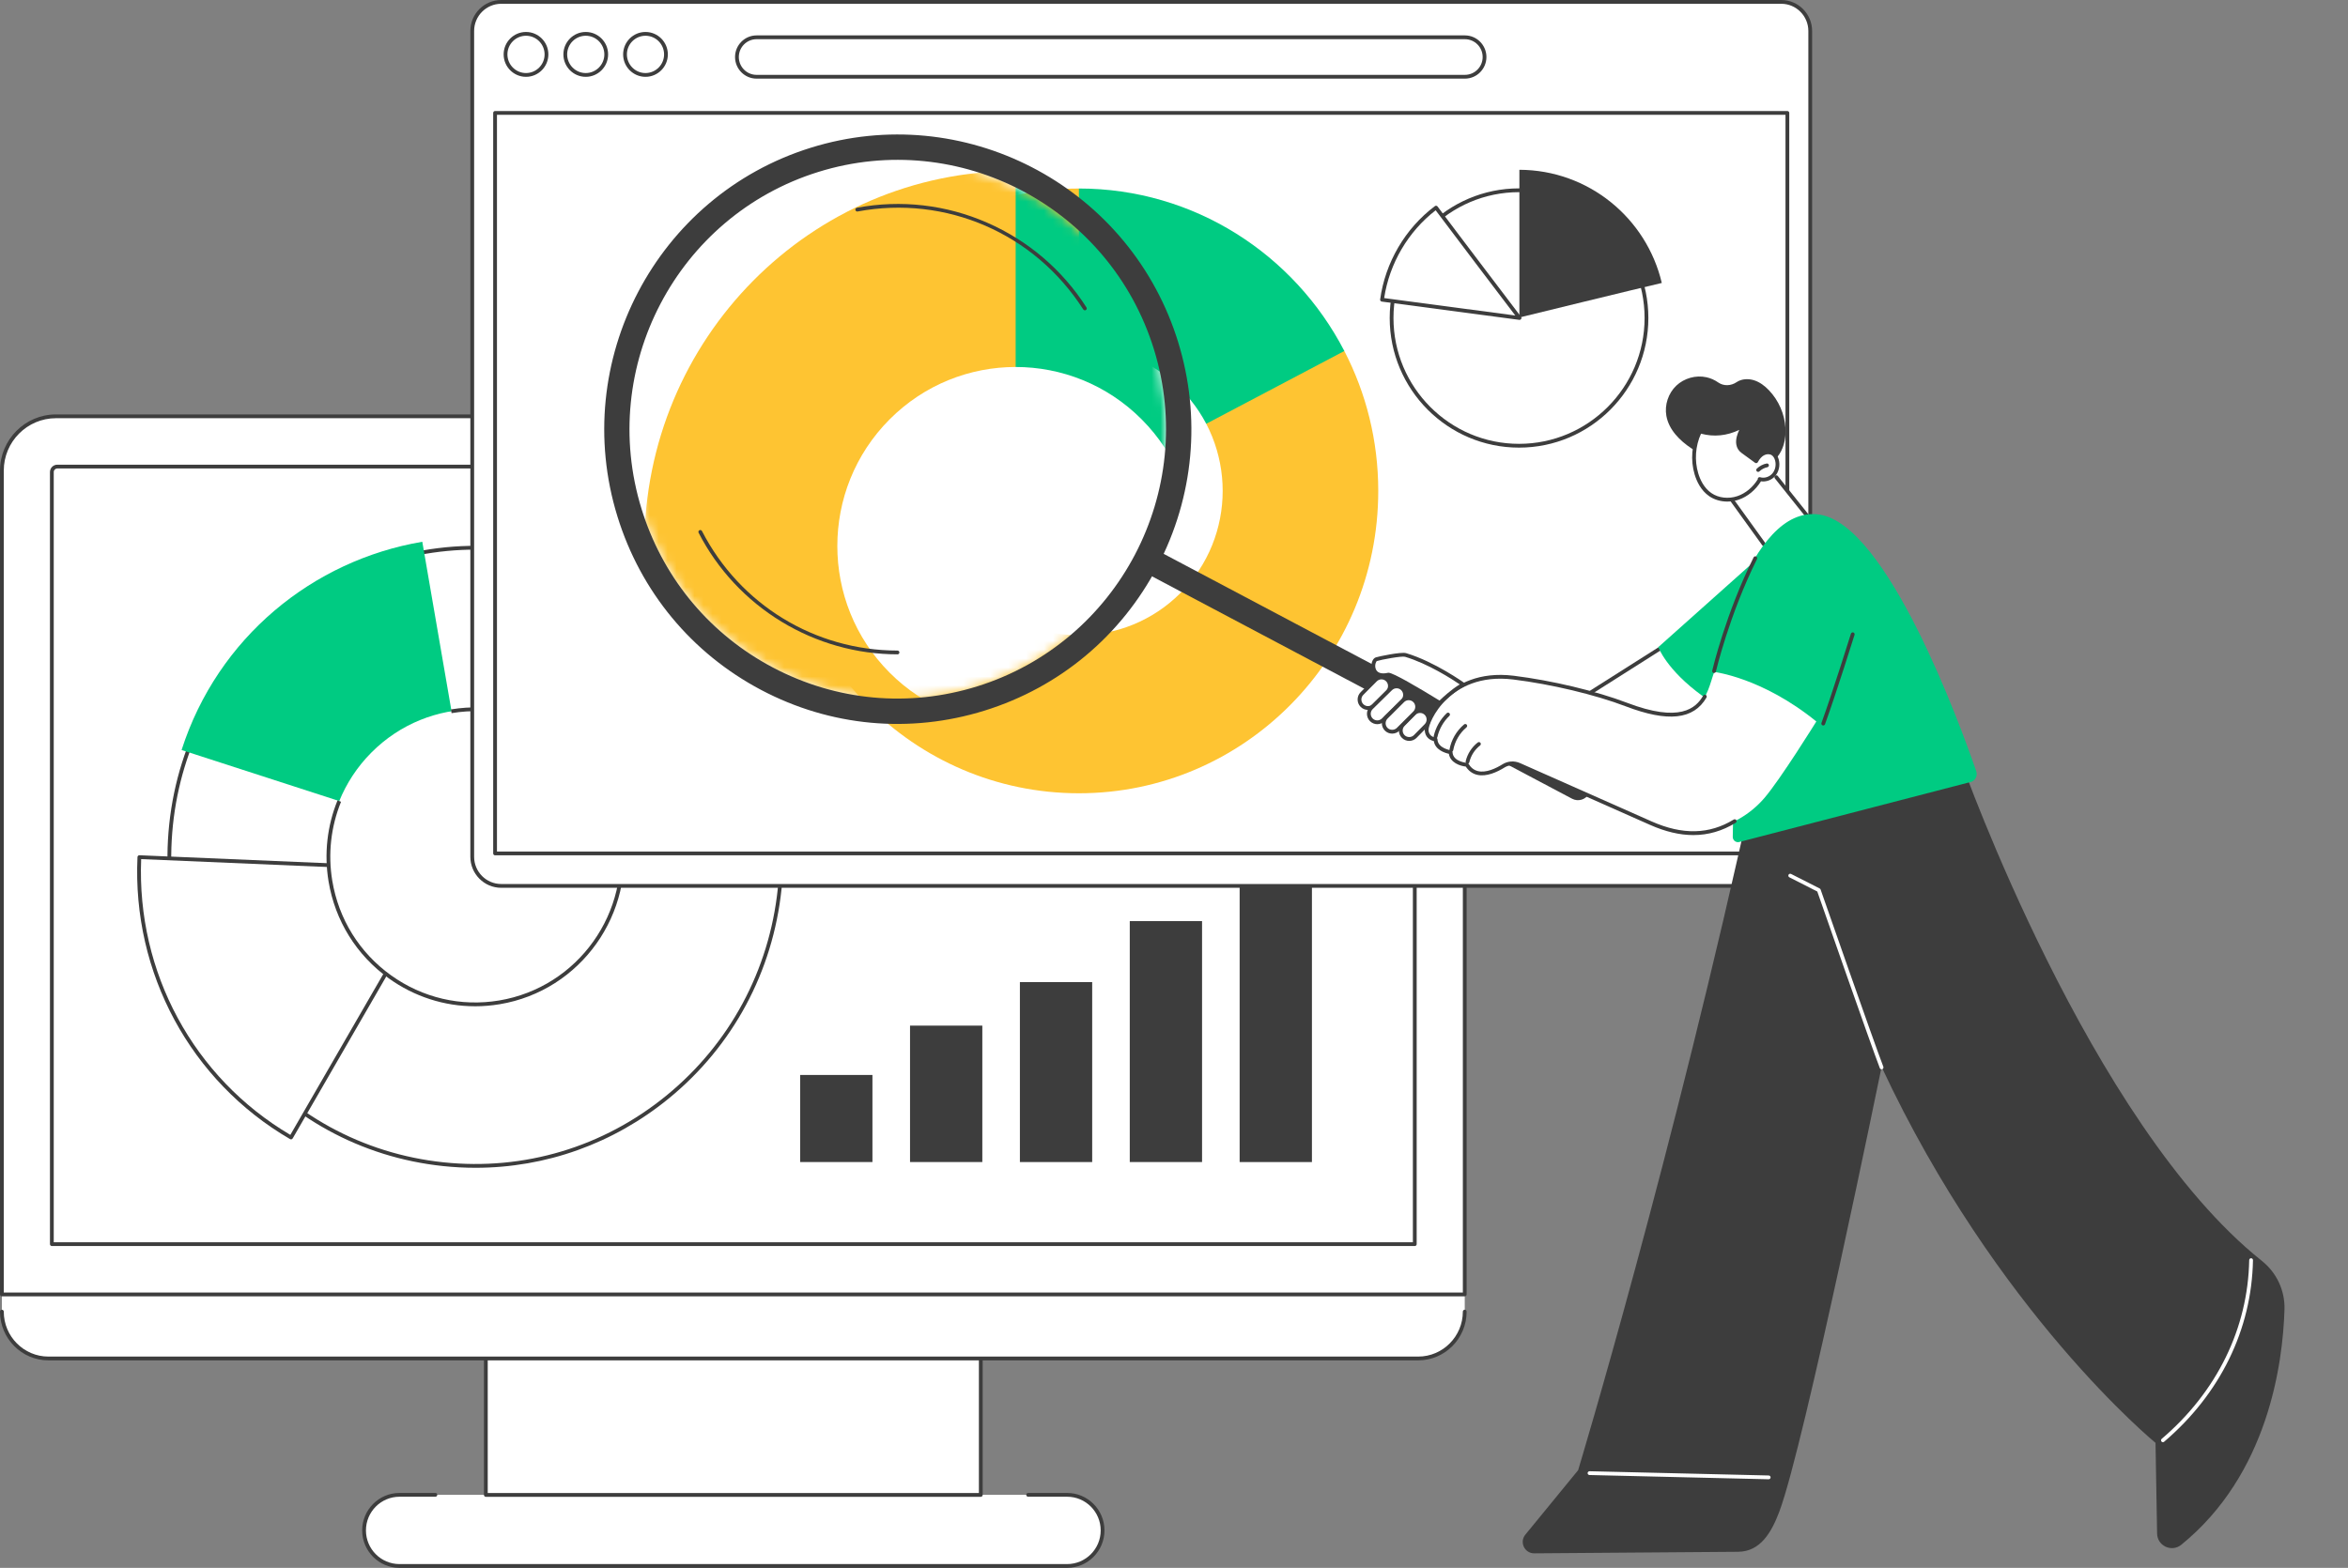 <svg width="262" height="175" viewBox="0 0 262 175" fill="none" xmlns="http://www.w3.org/2000/svg">
<rect x="0" y="0" width="262" height="175" fill="#808080" stroke="none"/>
<path d="M119.076 166.85H44.577C42.393 166.85 40.624 168.626 40.624 170.819C40.624 173.012 42.394 174.789 44.577 174.789H119.077C121.261 174.789 123.03 173.011 123.03 170.819C123.03 168.627 121.26 166.85 119.077 166.85H119.076Z" fill="white"/>
<path d="M109.44 151.629H54.212V166.86H109.44V151.629Z" fill="white"/>
<path d="M109.44 167.071H54.213C54.096 167.071 54.002 166.977 54.002 166.86V151.629C54.002 151.513 54.096 151.418 54.213 151.418C54.329 151.418 54.423 151.513 54.423 151.629V166.649H109.229V151.629C109.229 151.513 109.323 151.418 109.439 151.418C109.556 151.418 109.65 151.513 109.65 151.629V166.86C109.65 166.977 109.556 167.071 109.439 167.071H109.44Z" fill="#3D3D3D"/>
<path d="M161.665 143.216L2.723 142.998L0.21 144.482V146.399C0.21 149.288 2.537 151.629 5.406 151.629H158.247C161.116 151.629 163.442 149.287 163.442 146.399V144.482L161.666 143.216H161.665Z" fill="white"/>
<path d="M6.249 46.467H157.403C160.736 46.467 163.441 49.184 163.441 52.531V144.481H0.21V52.531C0.21 49.184 2.916 46.467 6.249 46.467Z" fill="white"/>
<path d="M163.442 144.693H0.21C0.094 144.693 0 144.598 0 144.482V52.531C0 49.07 2.803 46.256 6.249 46.256H157.403C160.849 46.256 163.652 49.071 163.652 52.531V144.482C163.652 144.598 163.558 144.693 163.441 144.693H163.442ZM0.422 144.27H163.232V52.531C163.232 49.303 160.618 46.678 157.404 46.678H6.249C3.035 46.678 0.421 49.303 0.421 52.531V144.27H0.422Z" fill="#3D3D3D"/>
<path d="M157.867 52.684V138.867H5.786V52.684C5.786 52.35 6.056 52.078 6.39 52.078L157.262 52.078C157.595 52.078 157.866 52.35 157.866 52.684H157.867Z" fill="white"/>
<path d="M157.867 139.079H5.786C5.67 139.079 5.575 138.985 5.575 138.868V52.686C5.575 52.234 5.941 51.867 6.391 51.867H157.263C157.712 51.867 158.078 52.234 158.078 52.686V138.868C158.078 138.985 157.984 139.079 157.868 139.079H157.867ZM5.996 138.657H157.656V52.686C157.656 52.468 157.479 52.291 157.263 52.291H6.391C6.173 52.291 5.997 52.469 5.997 52.686V138.657H5.996Z" fill="#3D3D3D"/>
<path d="M158.247 151.84H5.406C2.425 151.84 0 149.399 0 146.399C0 146.282 0.094 146.188 0.21 146.188C0.327 146.188 0.421 146.282 0.421 146.399C0.421 149.166 2.657 151.417 5.405 151.417H158.247C160.995 151.417 163.231 149.166 163.231 146.399C163.231 146.282 163.325 146.188 163.441 146.188C163.558 146.188 163.652 146.282 163.652 146.399C163.652 149.4 161.227 151.84 158.246 151.84H158.247Z" fill="#3D3D3D"/>
<path d="M119.076 175H44.577C42.281 175 40.413 173.125 40.413 170.82C40.413 168.514 42.281 166.639 44.577 166.639H48.582C48.698 166.639 48.792 166.733 48.792 166.85C48.792 166.967 48.698 167.061 48.582 167.061H44.577C42.513 167.061 40.834 168.747 40.834 170.82C40.834 172.892 42.513 174.578 44.577 174.578H119.077C121.141 174.578 122.82 172.892 122.82 170.82C122.82 168.747 121.141 167.061 119.077 167.061H114.723C114.607 167.061 114.513 166.967 114.513 166.85C114.513 166.733 114.607 166.639 114.723 166.639H119.077C121.373 166.639 123.241 168.514 123.241 170.82C123.241 173.125 121.373 175 119.077 175H119.076Z" fill="#3D3D3D"/>
<path d="M53.044 95.634L56.645 61.325C37.892 59.341 21.079 73.092 19.091 92.04C17.103 110.988 30.692 127.957 49.444 129.942C68.195 131.927 85.009 118.175 86.997 99.228C87.598 93.5 86.774 87.955 84.816 82.948L53.045 95.634H53.044Z" fill="white"/>
<path d="M84.816 82.948L56.645 61.325C37.892 59.341 21.079 73.092 19.091 92.04C17.103 110.988 30.692 127.957 49.444 129.942C68.196 131.927 85.009 118.175 86.997 99.228C87.598 93.5 86.774 87.955 84.816 82.948H84.816Z" fill="white"/>
<path d="M53.064 130.345C51.855 130.345 50.64 130.281 49.421 130.152C40.295 129.186 32.093 124.688 26.325 117.485C20.558 110.283 17.914 101.238 18.881 92.019C20.879 72.985 37.827 59.118 56.666 61.115L56.726 61.121L56.772 61.157L84.99 82.816L85.011 82.871C87.029 88.033 87.787 93.696 87.205 99.249C86.237 108.469 81.774 116.761 74.638 122.599C68.455 127.655 60.905 130.345 53.063 130.345H53.064ZM53.062 61.348C35.924 61.348 21.147 74.469 19.3 92.062C18.344 101.171 20.956 110.105 26.654 117.22C32.351 124.335 40.452 128.778 49.465 129.732C58.479 130.686 67.324 128.037 74.373 122.272C81.423 116.506 85.831 108.315 86.787 99.206C87.36 93.74 86.618 88.165 84.64 83.081L56.563 61.53C55.388 61.408 54.218 61.349 53.061 61.349L53.062 61.348Z" fill="#3D3D3D"/>
<path d="M47.122 60.471C34.93 62.537 24.299 71.14 20.261 83.714L52.956 94.302L47.122 60.471Z" fill="#00CB82"/>
<path d="M15.551 95.672C14.977 108.075 21.093 120.333 32.474 126.962L49.712 97.122L15.551 95.672Z" fill="white"/>
<path d="M32.473 127.174C32.437 127.174 32.401 127.165 32.367 127.145C21.265 120.677 14.741 108.614 15.341 95.663C15.347 95.55 15.439 95.461 15.551 95.461C15.554 95.461 15.557 95.461 15.561 95.461L49.722 96.911C49.795 96.913 49.862 96.956 49.898 97.021C49.933 97.086 49.932 97.164 49.895 97.228L32.657 127.069C32.618 127.137 32.547 127.174 32.474 127.174H32.473ZM15.752 95.893C15.243 108.535 21.602 120.296 32.397 126.673L49.354 97.318L15.751 95.892L15.752 95.893Z" fill="#3D3D3D"/>
<path d="M64.639 107.277C71.043 100.846 71.043 90.42 64.639 83.989C58.235 77.558 47.853 77.558 41.449 83.989C35.045 90.42 35.045 100.846 41.449 107.277C47.853 113.708 58.235 113.708 64.639 107.277Z" fill="white"/>
<path d="M53.008 112.317C49.575 112.317 46.234 111.248 43.385 109.203C39.776 106.613 37.388 102.765 36.66 98.37C36.154 95.313 36.501 92.188 37.664 89.333L38.054 89.494C36.921 92.276 36.583 95.322 37.077 98.302C37.786 102.585 40.113 106.334 43.631 108.859C47.149 111.384 51.436 112.382 55.7 111.67C64.505 110.2 70.476 101.81 69.013 92.968C67.548 84.126 59.194 78.129 50.389 79.599L50.32 79.183C59.353 77.674 67.925 83.827 69.428 92.898C70.93 101.971 64.803 110.578 55.77 112.087C54.848 112.241 53.925 112.318 53.009 112.318L53.008 112.317Z" fill="#3D3D3D"/>
<path d="M97.35 119.984H89.284V129.704H97.35V119.984Z" fill="#3D3D3D"/>
<path d="M109.611 114.477H101.545V129.704H109.611V114.477Z" fill="#3D3D3D"/>
<path d="M121.871 109.617H113.805V129.705H121.871V109.617Z" fill="#3D3D3D"/>
<path d="M134.131 102.812H126.065V129.704H134.131V102.812Z" fill="#3D3D3D"/>
<path d="M146.391 90.502H138.325V129.706H146.391V90.502Z" fill="#3D3D3D"/>
<path d="M55.928 0.211H198.76C200.544 0.211 201.993 1.665 201.993 3.458V95.635C201.993 97.427 200.544 98.881 198.76 98.881H55.928C54.143 98.881 52.695 97.427 52.695 95.635V3.458C52.695 1.665 54.143 0.211 55.928 0.211Z" fill="white"/>
<path d="M198.76 99.094H55.928C54.029 99.094 52.484 97.543 52.484 95.636V3.458C52.484 1.551 54.029 0 55.928 0H198.76C200.659 0 202.203 1.551 202.203 3.458V95.635C202.203 97.542 200.659 99.093 198.76 99.093V99.094ZM55.928 0.423C54.261 0.423 52.905 1.784 52.905 3.458V95.635C52.905 97.309 54.261 98.67 55.928 98.67H198.76C200.426 98.67 201.783 97.309 201.783 95.635V3.458C201.783 1.784 200.426 0.423 198.76 0.423H55.928Z" fill="#3D3D3D"/>
<path d="M58.694 8.364C59.956 8.364 60.978 7.337 60.978 6.072C60.978 4.806 59.956 3.779 58.694 3.779C57.432 3.779 56.409 4.806 56.409 6.072C56.409 7.337 57.432 8.364 58.694 8.364Z" fill="white"/>
<path d="M58.694 8.575C57.318 8.575 56.199 7.453 56.199 6.072C56.199 4.691 57.318 3.568 58.694 3.568C60.07 3.568 61.189 4.691 61.189 6.072C61.189 7.453 60.07 8.575 58.694 8.575ZM58.694 3.991C57.55 3.991 56.62 4.924 56.62 6.072C56.62 7.219 57.55 8.153 58.694 8.153C59.838 8.153 60.768 7.219 60.768 6.072C60.768 4.924 59.838 3.991 58.694 3.991Z" fill="#3D3D3D"/>
<path d="M65.361 8.364C66.623 8.364 67.645 7.337 67.645 6.072C67.645 4.806 66.623 3.779 65.361 3.779C64.099 3.779 63.076 4.806 63.076 6.072C63.076 7.337 64.099 8.364 65.361 8.364Z" fill="white"/>
<path d="M65.361 8.575C63.985 8.575 62.866 7.453 62.866 6.072C62.866 4.691 63.985 3.568 65.361 3.568C66.737 3.568 67.856 4.691 67.856 6.072C67.856 7.453 66.737 8.575 65.361 8.575ZM65.361 3.991C64.217 3.991 63.287 4.924 63.287 6.072C63.287 7.219 64.217 8.153 65.361 8.153C66.504 8.153 67.435 7.219 67.435 6.072C67.435 4.924 66.504 3.991 65.361 3.991Z" fill="#3D3D3D"/>
<path d="M72.027 8.364C73.288 8.364 74.311 7.337 74.311 6.072C74.311 4.806 73.288 3.779 72.027 3.779C70.765 3.779 69.742 4.806 69.742 6.072C69.742 7.337 70.765 8.364 72.027 8.364Z" fill="white"/>
<path d="M72.027 8.575C70.65 8.575 69.532 7.453 69.532 6.072C69.532 4.691 70.65 3.568 72.027 3.568C73.403 3.568 74.522 4.691 74.522 6.072C74.522 7.453 73.403 8.575 72.027 8.575ZM72.027 3.991C70.883 3.991 69.953 4.924 69.953 6.072C69.953 7.219 70.883 8.153 72.027 8.153C73.17 8.153 74.101 7.219 74.101 6.072C74.101 4.924 73.17 3.991 72.027 3.991Z" fill="#3D3D3D"/>
<path d="M163.46 8.565H84.422C83.212 8.565 82.23 7.579 82.23 6.363C82.23 5.148 83.212 4.162 84.422 4.162H163.46C164.67 4.162 165.652 5.148 165.652 6.363C165.652 7.579 164.67 8.565 163.46 8.565Z" fill="white"/>
<path d="M163.46 8.777H84.422C83.098 8.777 82.02 7.694 82.02 6.364C82.02 5.034 83.098 3.951 84.422 3.951H163.46C164.784 3.951 165.862 5.034 165.862 6.364C165.862 7.694 164.784 8.777 163.46 8.777ZM84.422 4.375C83.33 4.375 82.441 5.267 82.441 6.365C82.441 7.463 83.329 8.355 84.422 8.355H163.46C164.552 8.355 165.441 7.463 165.441 6.365C165.441 5.267 164.553 4.375 163.46 4.375H84.422Z" fill="#3D3D3D"/>
<path d="M199.445 95.469H55.242C55.126 95.469 55.032 95.374 55.032 95.257V12.604C55.032 12.487 55.126 12.393 55.242 12.393H199.444C199.56 12.393 199.654 12.487 199.654 12.604V95.257C199.654 95.373 199.56 95.468 199.444 95.468L199.445 95.469ZM55.453 95.046H199.234V12.815H55.453V95.045V95.046Z" fill="#3D3D3D"/>
<path d="M120.39 54.792V21.041C101.944 21.041 86.99 36.151 86.99 54.791C86.99 73.431 101.944 88.541 120.39 88.541C138.837 88.541 153.791 73.431 153.791 54.791C153.791 49.157 152.423 43.846 150.007 39.177L120.39 54.791V54.792Z" fill="white"/>
<path d="M150.007 39.179L120.39 21.043C101.944 21.043 86.99 36.153 86.99 54.793C86.99 73.433 101.943 88.543 120.39 88.543C138.838 88.543 153.791 73.433 153.791 54.793C153.791 49.159 152.423 43.848 150.007 39.179Z" fill="#FEC432"/>
<path d="M150.007 39.177C144.429 28.398 133.261 21.041 120.39 21.041V54.791L150.007 39.177Z" fill="#00CB82"/>
<path d="M131.733 66.182C137.998 59.891 137.998 49.691 131.733 43.4C125.468 37.109 115.311 37.109 109.047 43.4C102.782 49.691 102.782 59.891 109.047 66.182C115.311 72.473 125.468 72.473 131.733 66.182Z" fill="white"/>
<path d="M185.363 72.307L177.33 77.401C177.33 77.401 184.869 84.476 186.983 84.264C189.097 84.052 193.747 81.504 194.522 80.726C195.298 79.947 194.945 76.621 194.945 76.621L185.363 72.305V72.307Z" fill="white"/>
<path d="M186.897 84.48C184.591 84.48 177.492 77.842 177.186 77.555C177.139 77.51 177.114 77.446 177.121 77.381C177.126 77.316 177.163 77.257 177.218 77.223L185.25 72.129C185.31 72.09 185.384 72.085 185.449 72.114L195.032 76.43C195.1 76.46 195.147 76.525 195.155 76.6C195.192 76.951 195.494 80.05 194.671 80.876C193.887 81.663 189.182 84.255 187.004 84.474C186.97 84.478 186.934 84.479 186.898 84.479L186.897 84.48ZM177.674 77.433C179.898 79.498 185.359 84.213 186.962 84.054C189.018 83.848 193.638 81.317 194.374 80.577C194.927 80.022 194.84 77.745 194.748 76.766L185.38 72.545L177.674 77.432V77.433Z" fill="#3D3D3D"/>
<path d="M195.821 62.607L185.041 72.231C185.041 72.231 185.957 74.778 189.972 77.678C193.989 80.58 195.82 62.607 195.82 62.607H195.821Z" fill="#00CB82"/>
<mask id="mask0_1287_31489" style="mask-type:luminance" maskUnits="userSpaceOnUse" x="70" y="17" width="61" height="61">
<path d="M71.789 57.431C74.243 64.815 79.35 70.857 86.231 74.496C93.305 78.236 101.406 78.987 109.042 76.607C124.806 71.697 133.653 54.824 128.763 38.994C123.872 23.166 107.071 14.28 91.307 19.19C75.544 24.101 66.697 40.973 71.587 56.804C71.652 57.013 71.719 57.223 71.788 57.431H71.789Z" fill="white"/>
</mask>
<g mask="url(#mask0_1287_31489)">
<path d="M113.331 60.943V19.082C90.451 19.082 71.904 37.824 71.904 60.943C71.904 84.062 90.451 102.805 113.331 102.805C136.211 102.805 154.759 84.062 154.759 60.943C154.759 53.955 153.062 47.368 150.065 41.577L113.331 60.943Z" fill="white"/>
<path d="M150.065 41.577L113.331 19.082C90.451 19.082 71.904 37.824 71.904 60.943C71.904 84.062 90.451 102.805 113.331 102.805C136.211 102.805 154.759 84.062 154.759 60.943C154.759 53.956 153.062 47.369 150.065 41.577Z" fill="#FEC432"/>
<path d="M150.065 41.577C143.148 28.208 129.295 19.082 113.331 19.082V60.943L150.065 41.577Z" fill="#00CB82"/>
<path d="M127.4 75.073C135.171 67.269 135.171 54.617 127.4 46.814C119.63 39.011 107.032 39.011 99.261 46.814C91.49 54.617 91.49 67.269 99.261 75.073C107.032 82.876 119.63 82.876 127.4 75.073Z" fill="white"/>
</g>
<path d="M177.413 87.451C177.531 87.805 177.509 88.205 177.323 88.561C176.959 89.252 176.107 89.516 175.418 89.15L127.948 64.013C127.259 63.647 126.996 62.791 127.36 62.1C127.724 61.409 128.576 61.145 129.265 61.51L176.735 86.648C177.068 86.825 177.303 87.118 177.413 87.451Z" fill="#3D3D3D"/>
<path d="M131.238 37.48C131.313 37.705 131.384 37.93 131.455 38.158C134.046 46.548 133.229 55.45 129.154 63.223C125.078 70.995 118.233 76.71 109.877 79.312C101.522 81.914 92.659 81.094 84.918 77.002C77.177 72.909 71.488 66.036 68.896 57.644C63.546 40.324 73.225 21.861 90.473 16.489C107.493 11.188 125.623 20.586 131.238 37.48ZM71.789 57.433C74.243 64.818 79.35 70.86 86.231 74.498C93.305 78.238 101.406 78.989 109.042 76.61C124.806 71.699 133.653 54.827 128.763 38.996C123.872 23.169 107.071 14.282 91.307 19.193C75.543 24.103 66.697 40.976 71.587 56.806C71.651 57.016 71.719 57.226 71.788 57.433H71.789Z" fill="#3D3D3D"/>
<path d="M121.054 34.638C120.985 34.638 120.917 34.603 120.877 34.54C115.449 26.048 105.565 21.757 95.693 23.606C95.577 23.626 95.469 23.552 95.448 23.437C95.427 23.322 95.502 23.211 95.616 23.19C100.538 22.268 105.572 22.848 110.176 24.866C114.737 26.864 118.559 30.131 121.232 34.312C121.295 34.41 121.267 34.541 121.168 34.604C121.133 34.627 121.094 34.638 121.055 34.638H121.054Z" fill="#3D3D3D"/>
<path d="M100.148 73.036C95.596 73.032 91.121 71.771 87.206 69.391C83.261 66.993 80.062 63.561 77.954 59.467C77.901 59.364 77.941 59.235 78.045 59.182C78.148 59.128 78.275 59.169 78.329 59.273C82.561 67.494 90.921 72.606 100.148 72.614C100.264 72.614 100.358 72.709 100.358 72.825C100.358 72.942 100.264 73.037 100.148 73.037V73.036Z" fill="#3D3D3D"/>
<path d="M161.536 80.504C161.49 80.504 161.445 80.49 161.406 80.459C161.315 80.387 161.299 80.254 161.37 80.162L163.736 77.121C163.807 77.029 163.939 77.011 164.031 77.084C164.122 77.156 164.138 77.289 164.067 77.381L161.702 80.423C161.66 80.476 161.598 80.504 161.535 80.504H161.536Z" fill="#3D3D3D"/>
<path d="M163.17 81.778C163.124 81.778 163.079 81.763 163.04 81.733C162.949 81.661 162.933 81.528 163.004 81.436L165.37 78.394C165.441 78.302 165.573 78.285 165.665 78.358C165.756 78.43 165.772 78.563 165.701 78.654L163.336 81.696C163.294 81.75 163.232 81.778 163.169 81.778H163.17Z" fill="#3D3D3D"/>
<path d="M199.232 47.786C199.137 46.218 198.47 44.691 197.385 43.557C196.92 43.071 196.368 42.649 195.728 42.446C195.088 42.242 194.351 42.277 193.789 42.647C193.783 42.65 193.778 42.654 193.772 42.658C193.152 43.077 192.343 43.118 191.729 42.691C191.334 42.414 190.888 42.212 190.416 42.109C189.226 41.846 187.916 42.214 187.035 43.059C186.154 43.903 185.728 45.199 185.938 46.401C186.209 47.963 187.437 49.188 188.76 50.059C190.083 50.929 191.572 51.56 193.133 51.824C194.4 52.038 195.716 52.007 196.965 51.692C197.529 51.55 197.955 51.451 198.33 50.993C198.66 50.588 198.891 50.108 199.038 49.608C199.21 49.02 199.268 48.398 199.231 47.787L199.232 47.786Z" fill="#3D3D3D"/>
<path d="M197.67 52.582L202.992 59.256L197.701 62.234L192.246 54.367L197.67 52.582Z" fill="white"/>
<path d="M196.346 53.472C196.9 53.645 197.54 53.434 197.921 52.995C198.302 52.557 198.424 51.921 198.279 51.357C198.205 51.069 198.056 50.788 197.807 50.628C197.486 50.42 197.05 50.455 196.717 50.642C196.383 50.83 196.141 51.147 195.961 51.486C195.961 51.486 195.598 51.213 194.461 50.392C193.175 49.463 194.632 47.441 194.632 47.441C193.022 48.415 191.375 48.65 189.693 48.156C188.976 49.612 188.831 51.343 189.297 52.898C189.569 53.804 190.066 54.676 190.844 55.211C191.733 55.823 192.923 55.924 193.944 55.574C194.964 55.224 195.815 54.455 196.371 53.528L196.346 53.472Z" fill="white"/>
<path d="M192.744 55.984C192.012 55.984 191.298 55.779 190.725 55.385C189.786 54.74 189.321 53.709 189.095 52.959C188.614 51.352 188.762 49.568 189.504 48.062C189.55 47.97 189.654 47.924 189.752 47.953C191.371 48.428 192.976 48.195 194.523 47.261C194.609 47.209 194.72 47.225 194.787 47.299C194.855 47.372 194.861 47.484 194.803 47.566C194.796 47.576 194.018 48.67 194.159 49.537C194.205 49.822 194.344 50.046 194.584 50.219C195.278 50.719 195.686 51.019 195.898 51.175C196.103 50.849 196.343 50.608 196.614 50.456C197.042 50.215 197.555 50.213 197.921 50.449C198.26 50.668 198.413 51.035 198.483 51.304C198.651 51.953 198.496 52.654 198.08 53.134C197.689 53.585 197.064 53.81 196.498 53.723C195.885 54.706 195.005 55.432 194.012 55.773C193.6 55.915 193.169 55.984 192.744 55.984ZM189.807 48.407C189.177 49.783 189.065 51.388 189.499 52.837C189.705 53.522 190.126 54.459 190.963 55.036C191.762 55.586 192.879 55.715 193.876 55.373C194.776 55.064 195.576 54.402 196.138 53.503C196.134 53.473 196.136 53.44 196.145 53.407C196.179 53.296 196.297 53.234 196.409 53.268C196.87 53.411 197.427 53.242 197.763 52.855C198.089 52.479 198.209 51.925 198.076 51.409C198.005 51.133 197.869 50.917 197.693 50.804C197.461 50.653 197.11 50.661 196.82 50.825C196.565 50.968 196.339 51.223 196.147 51.583C196.118 51.637 196.067 51.677 196.007 51.69C195.947 51.703 195.884 51.69 195.835 51.653C195.831 51.65 195.459 51.371 194.338 50.562C194.006 50.323 193.805 49.999 193.743 49.602C193.652 49.038 193.86 48.429 194.075 47.982C192.685 48.646 191.252 48.789 189.807 48.406V48.407Z" fill="#3D3D3D"/>
<path d="M196.18 52.671C196.125 52.671 196.07 52.649 196.029 52.606C195.948 52.522 195.951 52.388 196.035 52.306C196.334 52.017 196.723 51.813 197.131 51.733C197.246 51.71 197.355 51.785 197.378 51.9C197.401 52.015 197.326 52.126 197.212 52.149C196.882 52.214 196.568 52.378 196.327 52.611C196.286 52.651 196.234 52.671 196.18 52.671Z" fill="#3D3D3D"/>
<path d="M201.669 57.807C201.607 57.807 201.546 57.78 201.504 57.727L198.045 53.393C197.973 53.302 197.987 53.169 198.077 53.095C198.169 53.023 198.301 53.037 198.373 53.128L201.833 57.462C201.905 57.553 201.891 57.686 201.801 57.76C201.762 57.791 201.715 57.807 201.669 57.807Z" fill="#3D3D3D"/>
<path d="M196.825 60.971C196.76 60.971 196.696 60.941 196.655 60.884L193.084 55.931C193.015 55.837 193.036 55.705 193.13 55.636C193.225 55.567 193.356 55.589 193.425 55.683L196.996 60.635C197.064 60.73 197.043 60.862 196.949 60.931C196.912 60.959 196.868 60.971 196.825 60.971Z" fill="#3D3D3D"/>
<path d="M189.437 48.276C189.406 48.276 189.374 48.27 189.344 48.254C188.623 47.895 188.053 47.257 187.777 46.499C187.737 46.389 187.794 46.268 187.903 46.228C188.013 46.188 188.133 46.244 188.174 46.354C188.412 47.01 188.907 47.564 189.531 47.874C189.635 47.926 189.677 48.053 189.626 48.158C189.589 48.232 189.514 48.275 189.437 48.275V48.276Z" fill="#3D3D3D"/>
<path d="M218.9 85.175C218.9 85.175 233.169 125.43 252.395 140.742C254.041 142.052 254.978 144.055 254.913 146.16C254.729 152.223 253.084 164.561 243.394 172.425C242.322 173.294 240.722 172.549 240.698 171.168L240.522 161.048C240.522 161.048 222.755 146.496 209.957 119.087C209.957 119.087 201.322 161.361 198.545 168.723C197.667 171.052 196.427 173.188 193.942 173.207L171.197 173.379C170.119 173.386 169.521 172.133 170.203 171.297L176.095 164.098C176.095 164.098 186.653 129.168 195.77 87.342L218.899 85.174L218.9 85.175Z" fill="#3D3D3D"/>
<path d="M209.955 119.353C209.871 119.353 209.791 119.302 209.759 119.218C208.788 116.718 203.228 100.788 202.781 99.508L199.665 97.923C199.561 97.871 199.519 97.744 199.571 97.639C199.625 97.535 199.75 97.494 199.854 97.546L203.047 99.168C203.096 99.193 203.133 99.235 203.151 99.287C203.211 99.458 209.147 116.479 210.151 119.064C210.193 119.173 210.14 119.295 210.031 119.337C210.006 119.347 209.98 119.352 209.955 119.352V119.353Z" fill="white"/>
<path d="M197.358 165.112H197.353L177.36 164.638C177.244 164.635 177.151 164.538 177.154 164.421C177.157 164.305 177.257 164.217 177.369 164.215L197.363 164.689C197.479 164.692 197.572 164.789 197.569 164.905C197.566 165.02 197.473 165.112 197.358 165.112Z" fill="white"/>
<path d="M241.348 160.975C241.288 160.975 241.229 160.949 241.187 160.9C241.112 160.811 241.123 160.677 241.211 160.602C247.369 155.354 250.837 148.269 250.976 140.651C250.978 140.535 251.072 140.443 251.186 140.443H251.19C251.306 140.445 251.398 140.542 251.397 140.659C251.256 148.4 247.735 155.597 241.483 160.924C241.443 160.958 241.396 160.974 241.347 160.974L241.348 160.975Z" fill="white"/>
<path d="M219.738 87.324L194.076 93.982C193.703 94.079 193.342 93.793 193.349 93.407L193.629 77.687L191.129 75.056C191.129 75.056 194.961 56.185 203.047 57.441C210.613 58.615 218.703 80.824 220.52 86.09C220.716 86.659 220.334 87.262 219.737 87.324H219.738Z" fill="#00CB82"/>
<path d="M202.675 80.526C202.675 80.526 198.65 87.024 196.854 89.099C193.739 92.698 188.596 93.827 184.207 91.881L169.531 85.373C168.961 85.12 168.301 85.158 167.774 85.485C166.679 86.166 164.7 87.048 163.679 85.363C163.679 85.363 161.92 85.253 161.865 83.96C161.865 83.96 160.226 83.736 160.185 82.53C160.185 82.53 159.256 82.487 159.189 81.529C159.123 80.57 161.855 74.712 169.116 75.609C172.952 76.083 177.701 77.243 181.468 78.642C190.141 81.861 190.413 77.339 191.28 75.004C191.28 75.004 196.605 75.603 202.673 80.527L202.675 80.526Z" fill="white"/>
<path d="M188.95 93.208C187.431 93.208 185.828 92.829 184.123 92.073L169.446 85.564C168.934 85.337 168.35 85.374 167.886 85.663C167.063 86.175 165.863 86.732 164.818 86.481C164.301 86.356 163.877 86.048 163.558 85.563C162.9 85.491 161.822 85.122 161.672 84.137C161.245 84.044 160.144 83.71 159.992 82.715C159.591 82.63 159.034 82.318 158.98 81.54C158.939 80.952 159.636 79.167 161.171 77.705C162.542 76.399 164.997 74.941 168.908 75.425C173.158 75.949 178.119 77.133 181.544 78.44C187.447 80.693 189.227 79.066 190.051 77.645C190.111 77.544 190.239 77.51 190.34 77.568C190.44 77.627 190.474 77.757 190.416 77.858C188.983 80.327 186.117 80.637 181.395 78.835C177.999 77.538 173.077 76.365 168.858 75.844C165.111 75.381 162.768 76.767 161.463 78.011C159.945 79.458 159.373 81.101 159.402 81.511C159.454 82.272 160.167 82.314 160.198 82.316C160.307 82.321 160.395 82.41 160.399 82.52C160.433 83.535 161.882 83.745 161.897 83.747C161.998 83.76 162.075 83.845 162.079 83.948C162.124 85.038 163.679 85.148 163.696 85.149C163.764 85.153 163.827 85.191 163.862 85.25C164.132 85.695 164.477 85.961 164.919 86.069C165.823 86.286 166.911 85.771 167.667 85.302C168.249 84.94 168.979 84.893 169.619 85.176L184.295 91.685C187.737 93.212 190.734 93.144 193.456 91.477C193.555 91.416 193.684 91.448 193.745 91.548C193.806 91.647 193.775 91.778 193.675 91.839C192.185 92.751 190.619 93.208 188.952 93.208H188.95Z" fill="#3D3D3D"/>
<path d="M163.751 85.239C163.735 85.239 163.718 85.237 163.702 85.233C163.589 85.206 163.519 85.092 163.545 84.978C163.74 84.144 164.221 83.397 164.897 82.872C164.99 82.801 165.122 82.818 165.193 82.91C165.264 83.003 165.247 83.136 165.154 83.206C164.555 83.672 164.128 84.336 163.955 85.075C163.932 85.173 163.845 85.238 163.75 85.238L163.751 85.239Z" fill="#3D3D3D"/>
<path d="M161.951 83.905C161.939 83.905 161.926 83.904 161.913 83.902C161.799 83.881 161.723 83.771 161.743 83.656C161.937 82.58 162.529 81.56 163.369 80.859C163.458 80.785 163.591 80.797 163.665 80.887C163.739 80.977 163.727 81.11 163.638 81.184C162.873 81.822 162.334 82.751 162.158 83.731C162.14 83.833 162.05 83.905 161.95 83.905H161.951Z" fill="#3D3D3D"/>
<path d="M160.184 82.441C160.168 82.441 160.153 82.439 160.138 82.436C160.025 82.411 159.952 82.298 159.978 82.183C160.193 81.206 160.711 80.289 161.437 79.6C161.521 79.52 161.655 79.525 161.735 79.609C161.815 79.694 161.811 79.828 161.726 79.908C161.062 80.539 160.586 81.379 160.39 82.274C160.368 82.373 160.282 82.44 160.184 82.44L160.184 82.441Z" fill="#3D3D3D"/>
<path d="M203.445 80.975C203.421 80.975 203.397 80.972 203.373 80.963C203.263 80.923 203.207 80.801 203.247 80.692C204.514 77.201 206.515 70.795 206.535 70.731C206.57 70.619 206.688 70.557 206.799 70.592C206.91 70.627 206.971 70.746 206.937 70.857C206.917 70.921 204.912 77.337 203.642 80.837C203.611 80.923 203.531 80.976 203.444 80.976L203.445 80.975Z" fill="#3D3D3D"/>
<path d="M191.262 75.118C191.246 75.118 191.23 75.117 191.214 75.113C191.101 75.086 191.03 74.973 191.057 74.859C191.071 74.796 192.553 68.485 195.677 62.211C195.73 62.106 195.856 62.064 195.96 62.116C196.064 62.168 196.107 62.295 196.055 62.4C192.953 68.63 191.483 74.893 191.467 74.955C191.445 75.052 191.358 75.118 191.263 75.118H191.262Z" fill="#3D3D3D"/>
<path d="M163.289 76.411C163.289 76.411 160.021 74.054 156.839 73.106C156.385 72.97 153.972 73.455 153.582 73.579C153.077 73.741 152.864 75.788 154.944 75.298C155.356 75.2 160.657 78.459 160.657 78.459C160.657 78.459 162.116 77 163.289 76.411Z" fill="white"/>
<path d="M160.657 78.67C160.619 78.67 160.581 78.659 160.546 78.638C158.133 77.155 155.377 75.564 154.972 75.507C153.514 75.842 153.156 74.982 153.082 74.709C152.926 74.145 153.138 73.497 153.517 73.376C153.878 73.26 156.36 72.741 156.898 72.902C160.078 73.849 163.378 76.214 163.411 76.237C163.471 76.28 163.504 76.352 163.498 76.426C163.493 76.499 163.449 76.565 163.382 76.598C162.254 77.165 160.819 78.593 160.805 78.607C160.764 78.647 160.71 78.668 160.656 78.668L160.657 78.67ZM154.934 75.088C155.453 75.088 158.267 76.744 160.627 78.193C160.966 77.867 161.96 76.941 162.889 76.39C162.037 75.811 159.362 74.079 156.78 73.309C156.413 73.199 154.121 73.629 153.646 73.781C153.547 73.813 153.381 74.206 153.489 74.598C153.627 75.098 154.127 75.274 154.897 75.092C154.907 75.089 154.92 75.088 154.934 75.088Z" fill="#3D3D3D"/>
<path d="M154.818 77.232L153.308 78.748C152.942 79.116 152.342 79.116 151.975 78.748C151.609 78.38 151.609 77.777 151.975 77.409L153.485 75.893C153.851 75.525 154.451 75.525 154.818 75.893C155.184 76.261 155.184 76.864 154.818 77.232Z" fill="white"/>
<path d="M152.642 79.237C152.347 79.237 152.05 79.124 151.826 78.898C151.376 78.447 151.376 77.711 151.826 77.26L153.335 75.745C153.784 75.293 154.517 75.294 154.966 75.745C155.416 76.197 155.416 76.932 154.966 77.383L153.458 78.899C153.233 79.125 152.938 79.237 152.642 79.237V79.237ZM154.151 75.828C153.963 75.828 153.776 75.9 153.633 76.043L152.124 77.558C151.838 77.845 151.838 78.312 152.124 78.599C152.409 78.886 152.874 78.886 153.16 78.599L154.668 77.083C154.954 76.796 154.954 76.329 154.668 76.043C154.525 75.9 154.338 75.828 154.15 75.828H154.151Z" fill="#3D3D3D"/>
<path d="M159.126 80.98L157.915 82.208C157.548 82.576 156.948 82.576 156.581 82.208C156.215 81.84 156.215 81.237 156.581 80.869L157.793 79.641C158.159 79.273 158.759 79.273 159.126 79.641C159.492 80.01 159.492 80.612 159.126 80.98Z" fill="white"/>
<path d="M157.247 82.697C156.952 82.697 156.656 82.585 156.432 82.359C155.982 81.907 155.982 81.172 156.432 80.721L157.643 79.493C157.861 79.274 158.151 79.154 158.459 79.154C158.768 79.154 159.058 79.274 159.274 79.493C159.724 79.944 159.724 80.679 159.274 81.131L158.063 82.359C157.838 82.585 157.542 82.698 157.247 82.698V82.697ZM158.459 79.577C158.263 79.577 158.079 79.653 157.941 79.791L156.73 81.019C156.592 81.158 156.516 81.342 156.516 81.539C156.516 81.736 156.591 81.921 156.729 82.059C157.004 82.336 157.489 82.336 157.764 82.059L158.975 80.832C159.112 80.694 159.189 80.508 159.189 80.311C159.189 80.114 159.113 79.93 158.975 79.791C158.838 79.653 158.653 79.577 158.457 79.577H158.459Z" fill="#3D3D3D"/>
<path d="M156.505 78.228L154.351 80.342C153.985 80.71 153.385 80.71 153.018 80.342C152.651 79.973 152.651 79.371 153.018 79.003L155.172 76.889C155.539 76.521 156.139 76.521 156.505 76.889C156.872 77.258 156.872 77.86 156.505 78.228Z" fill="white"/>
<path d="M153.684 80.831C153.389 80.831 153.093 80.718 152.868 80.492C152.651 80.274 152.531 79.983 152.531 79.672C152.531 79.362 152.65 79.071 152.868 78.853L155.024 76.738C155.473 76.287 156.204 76.288 156.654 76.74C157.103 77.191 157.103 77.926 156.654 78.378L156.652 78.379L154.498 80.493C154.274 80.718 153.979 80.831 153.684 80.831ZM155.838 76.824C155.651 76.824 155.463 76.895 155.32 77.039L153.165 79.154C152.881 79.439 152.881 79.906 153.166 80.193C153.452 80.48 153.917 80.48 154.202 80.193L156.357 78.078C156.642 77.791 156.642 77.326 156.357 77.039C156.215 76.895 156.027 76.824 155.839 76.824H155.838Z" fill="#3D3D3D"/>
<path d="M157.857 79.558L156.013 81.399C155.646 81.767 155.046 81.767 154.68 81.399C154.313 81.031 154.313 80.428 154.68 80.06L156.524 78.219C156.891 77.851 157.491 77.851 157.857 78.219C158.224 78.588 158.224 79.19 157.857 79.558Z" fill="white"/>
<path d="M155.346 81.886C155.038 81.886 154.747 81.767 154.53 81.548C154.081 81.097 154.081 80.361 154.53 79.91L156.375 78.069C156.824 77.618 157.555 77.618 158.006 78.069C158.455 78.52 158.455 79.256 158.006 79.707L156.161 81.548C155.945 81.766 155.655 81.885 155.346 81.885V81.886ZM157.191 78.153C157.003 78.153 156.816 78.225 156.673 78.368L154.828 80.21C154.543 80.496 154.543 80.963 154.828 81.25C155.103 81.526 155.588 81.526 155.863 81.25L157.708 79.409C157.993 79.122 157.993 78.656 157.708 78.369C157.565 78.226 157.377 78.154 157.19 78.154L157.191 78.153Z" fill="#3D3D3D"/>
<path d="M169.5 49.751C177.353 49.751 183.72 43.368 183.72 35.494C183.72 27.619 177.353 21.236 169.5 21.236C161.646 21.236 155.28 27.619 155.28 35.494C155.28 43.368 161.646 49.751 169.5 49.751Z" fill="white"/>
<path d="M169.5 49.962C161.543 49.962 155.069 43.471 155.069 35.494C155.069 27.517 161.543 21.025 169.5 21.025C177.457 21.025 183.931 27.517 183.931 35.494C183.931 43.471 177.457 49.962 169.5 49.962ZM169.5 21.448C161.775 21.448 155.49 27.749 155.49 35.494C155.49 43.239 161.775 49.54 169.5 49.54C177.225 49.54 183.51 43.239 183.51 35.494C183.51 27.749 177.225 21.448 169.5 21.448Z" fill="#3D3D3D"/>
<path d="M185.43 31.583C183.729 24.355 177.264 18.973 169.54 18.951V35.438C169.54 35.438 182.781 32.196 185.43 31.583Z" fill="#3D3D3D"/>
<path d="M160.239 23.174C156.898 25.684 154.767 29.421 154.211 33.452C157.973 33.957 169.557 35.493 169.557 35.493C169.557 35.493 161.766 25.238 160.238 23.174H160.239Z" fill="white"/>
<path d="M169.558 35.705C169.549 35.705 169.54 35.705 169.53 35.703C169.53 35.703 157.945 34.167 154.184 33.662C154.129 33.654 154.079 33.626 154.044 33.581C154.01 33.536 153.996 33.479 154.003 33.424C154.573 29.292 156.8 25.494 160.113 23.005C160.158 22.972 160.213 22.957 160.27 22.965C160.326 22.973 160.376 23.003 160.409 23.048C161.919 25.089 169.648 35.263 169.726 35.365C169.778 35.433 169.783 35.526 169.742 35.599C169.703 35.665 169.634 35.705 169.56 35.705H169.558ZM154.451 33.271C157.913 33.735 166.866 34.922 169.083 35.216C167.664 33.348 161.762 25.574 160.197 23.471C157.122 25.852 155.04 29.402 154.451 33.271Z" fill="#3D3D3D"/>
</svg>
